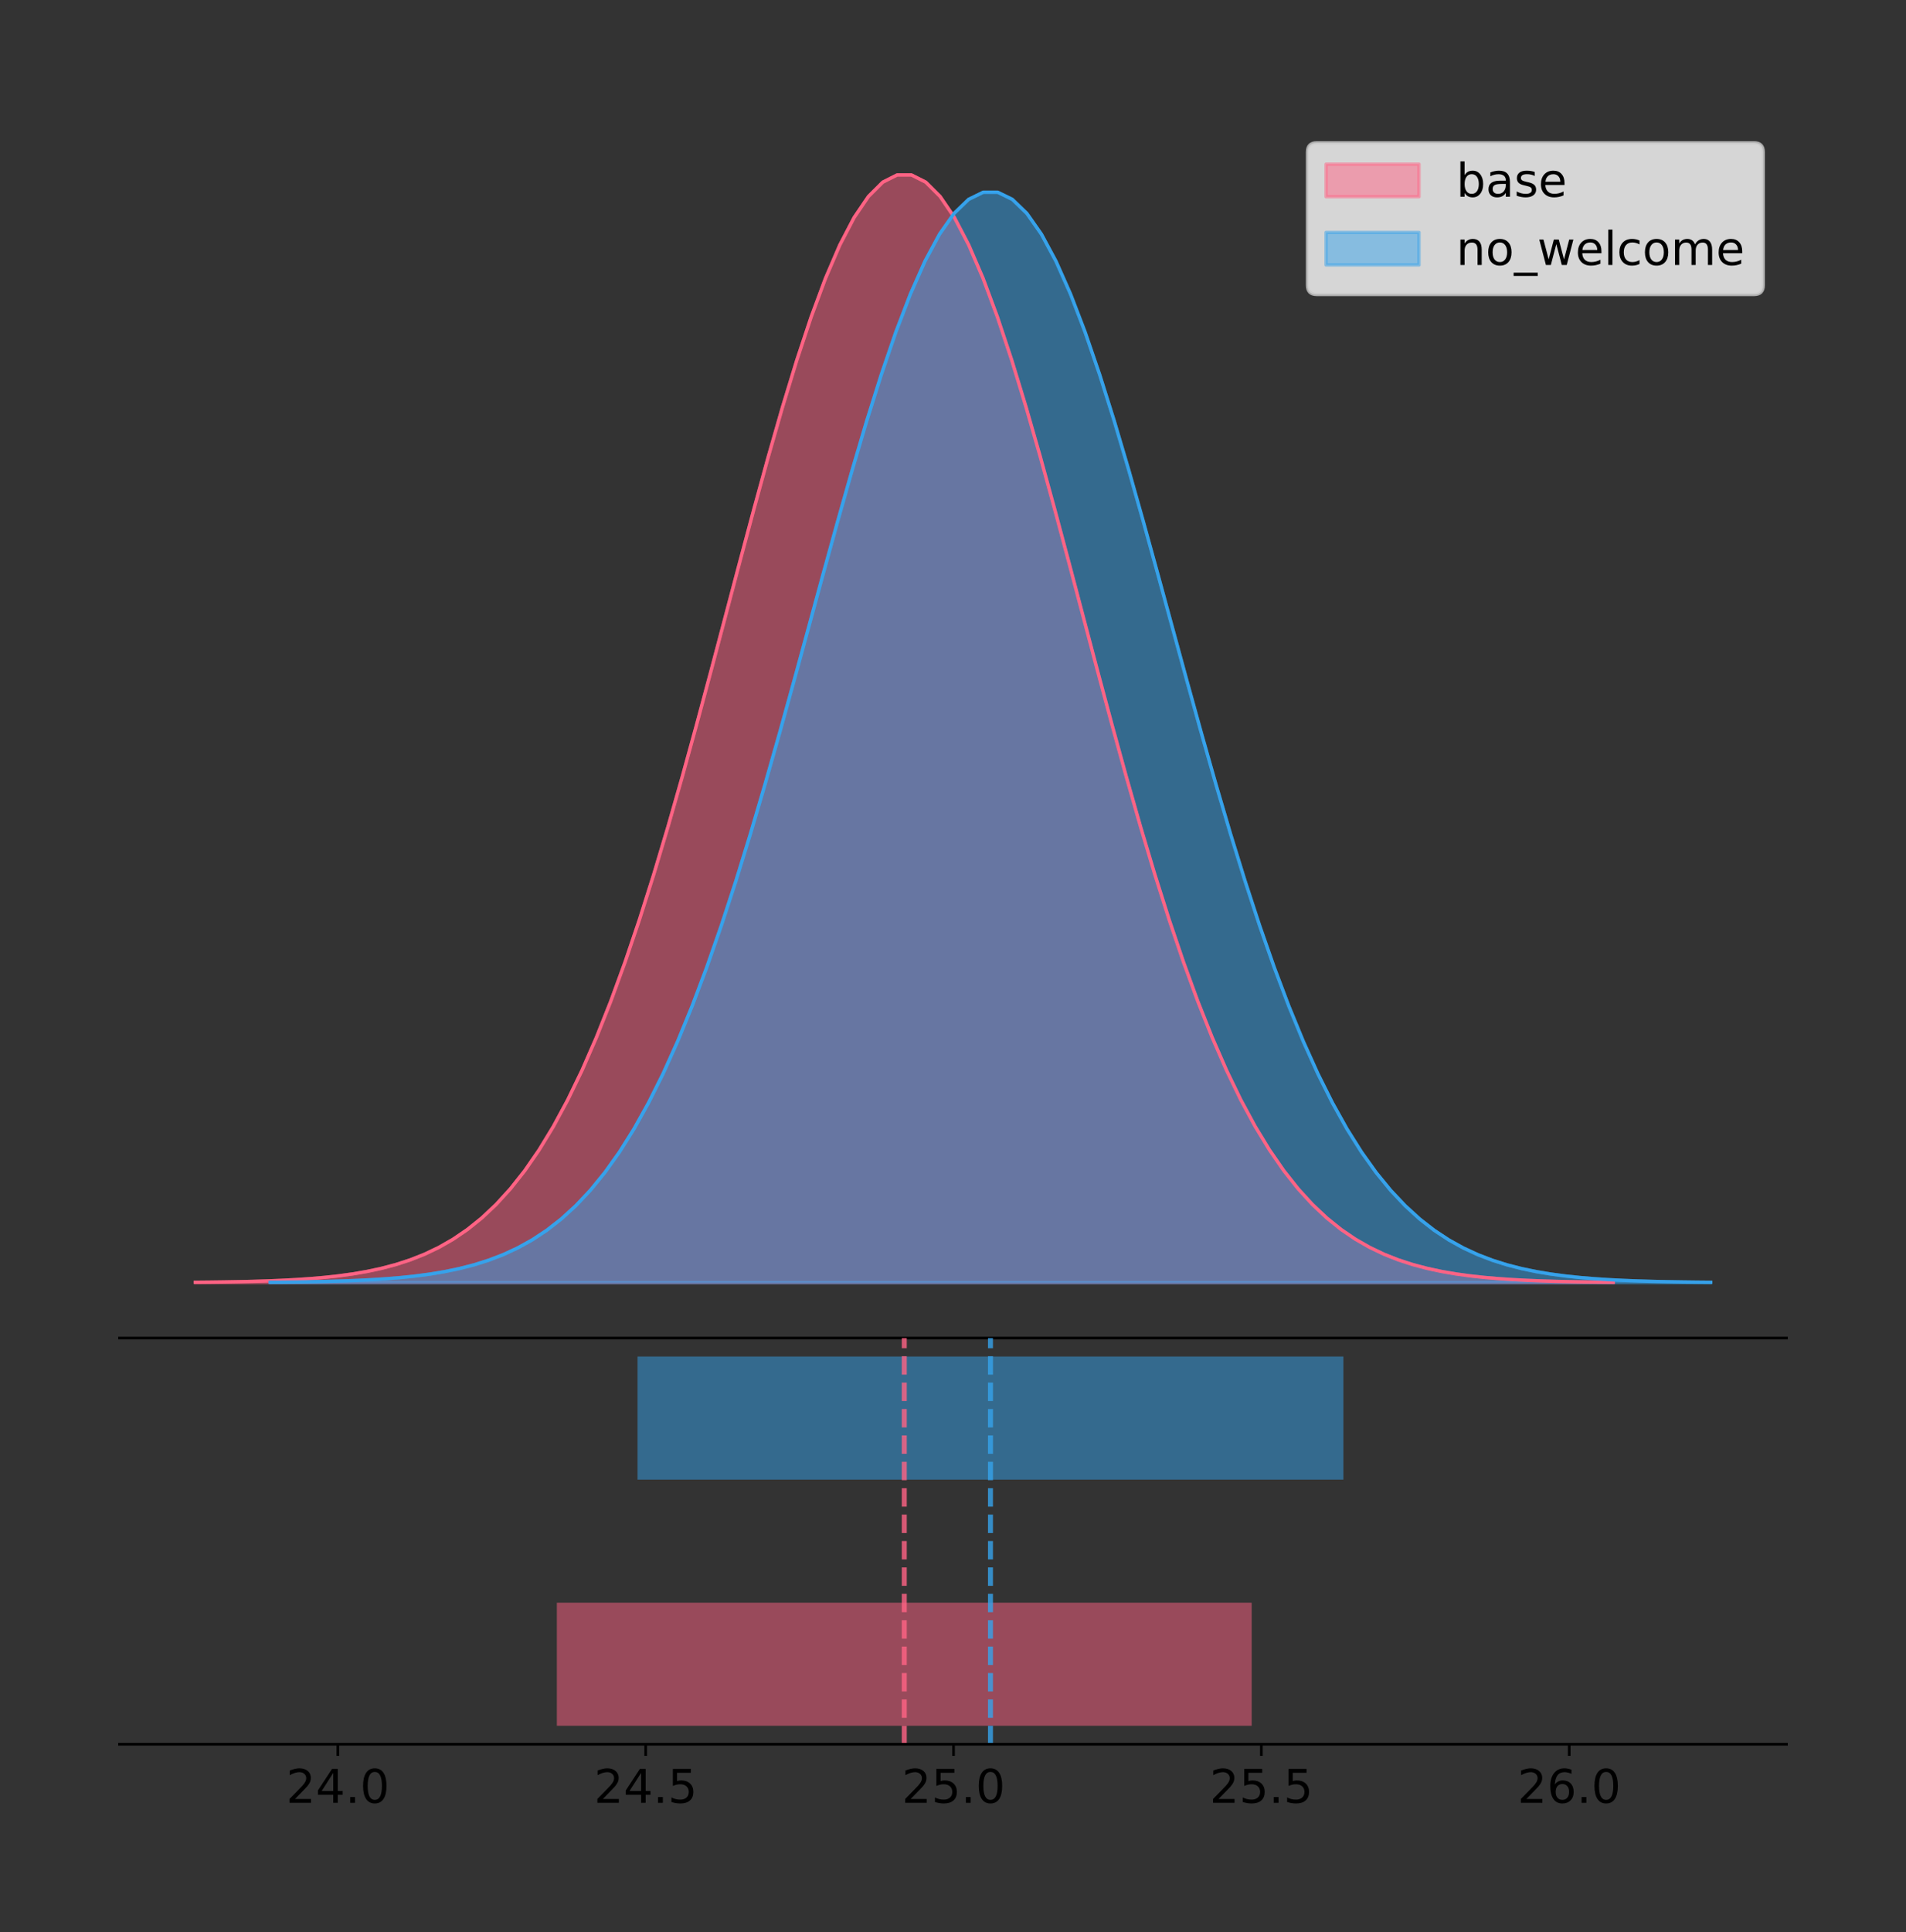 <?xml version="1.0" encoding="utf-8" standalone="no"?>
<!DOCTYPE svg PUBLIC "-//W3C//DTD SVG 1.1//EN"
  "http://www.w3.org/Graphics/SVG/1.1/DTD/svg11.dtd">
<!-- Created with matplotlib (https://matplotlib.org/) -->
<svg height="581.789pt" version="1.1" viewBox="0 0 574.2 581.789" width="574.2pt" xmlns="http://www.w3.org/2000/svg" xmlns:xlink="http://www.w3.org/1999/xlink">
 <rect x="0" y="0" width="574.2" height="581.789" fill="#333333" stroke="none"/>
 <defs>
  <style type="text/css">
*{stroke-linecap:butt;stroke-linejoin:round;}
  </style>
 </defs>
 <g id="figure_1">
  <g id="patch_1">
   <path d="M 0 581.789 
L 574.2 581.789 
L 574.2 0 
L 0 0 
z
" style="fill:none;"/>
  </g>
  <g id="axes_1">
   <g id="patch_2">
    <path d="M 36 402.93 
L 538.2 402.93 
L 538.2 36 
L 36 36 
z
" style="fill:none;"/>
   </g>
   <g id="PolyCollection_1">
    <defs>
     <path d="M 58.827 -195.538 
L 58.827 -195.65 
L 63.142 -195.692 
L 67.457 -195.749 
L 71.772 -195.825 
L 76.087 -195.925 
L 80.402 -196.058 
L 84.717 -196.23 
L 89.032 -196.455 
L 93.347 -196.744 
L 97.662 -197.115 
L 101.977 -197.585 
L 106.292 -198.179 
L 110.607 -198.923 
L 114.923 -199.848 
L 119.238 -200.99 
L 123.553 -202.39 
L 127.868 -204.093 
L 132.183 -206.151 
L 136.498 -208.617 
L 140.813 -211.552 
L 145.128 -215.017 
L 149.443 -219.078 
L 153.758 -223.801 
L 158.073 -229.25 
L 162.388 -235.488 
L 166.703 -242.572 
L 171.018 -250.552 
L 175.333 -259.468 
L 179.648 -269.344 
L 183.963 -280.192 
L 188.278 -292.002 
L 192.593 -304.744 
L 196.908 -318.365 
L 201.223 -332.786 
L 205.538 -347.901 
L 209.853 -363.58 
L 214.168 -379.667 
L 218.483 -395.98 
L 222.798 -412.318 
L 227.113 -428.462 
L 231.428 -444.18 
L 235.743 -459.23 
L 240.058 -473.372 
L 244.373 -486.366 
L 248.688 -497.987 
L 253.003 -508.025 
L 257.318 -516.294 
L 261.633 -522.64 
L 265.948 -526.94 
L 270.263 -529.111 
L 274.578 -529.111 
L 278.893 -526.94 
L 283.208 -522.64 
L 287.523 -516.294 
L 291.838 -508.025 
L 296.153 -497.987 
L 300.468 -486.366 
L 304.783 -473.372 
L 309.098 -459.23 
L 313.413 -444.18 
L 317.728 -428.462 
L 322.043 -412.318 
L 326.358 -395.98 
L 330.673 -379.667 
L 334.988 -363.58 
L 339.303 -347.901 
L 343.618 -332.786 
L 347.934 -318.365 
L 352.249 -304.744 
L 356.564 -292.002 
L 360.879 -280.192 
L 365.194 -269.344 
L 369.509 -259.468 
L 373.824 -250.552 
L 378.139 -242.572 
L 382.454 -235.488 
L 386.769 -229.25 
L 391.084 -223.801 
L 395.399 -219.078 
L 399.714 -215.017 
L 404.029 -211.552 
L 408.344 -208.617 
L 412.659 -206.151 
L 416.974 -204.093 
L 421.289 -202.39 
L 425.604 -200.99 
L 429.919 -199.848 
L 434.234 -198.923 
L 438.549 -198.179 
L 442.864 -197.585 
L 447.179 -197.115 
L 451.494 -196.744 
L 455.809 -196.455 
L 460.124 -196.23 
L 464.439 -196.058 
L 468.754 -195.925 
L 473.069 -195.825 
L 477.384 -195.749 
L 481.699 -195.692 
L 486.014 -195.65 
L 486.014 -195.538 
L 486.014 -195.538 
L 481.699 -195.538 
L 477.384 -195.538 
L 473.069 -195.538 
L 468.754 -195.538 
L 464.439 -195.538 
L 460.124 -195.538 
L 455.809 -195.538 
L 451.494 -195.538 
L 447.179 -195.538 
L 442.864 -195.538 
L 438.549 -195.538 
L 434.234 -195.538 
L 429.919 -195.538 
L 425.604 -195.538 
L 421.289 -195.538 
L 416.974 -195.538 
L 412.659 -195.538 
L 408.344 -195.538 
L 404.029 -195.538 
L 399.714 -195.538 
L 395.399 -195.538 
L 391.084 -195.538 
L 386.769 -195.538 
L 382.454 -195.538 
L 378.139 -195.538 
L 373.824 -195.538 
L 369.509 -195.538 
L 365.194 -195.538 
L 360.879 -195.538 
L 356.564 -195.538 
L 352.249 -195.538 
L 347.934 -195.538 
L 343.618 -195.538 
L 339.303 -195.538 
L 334.988 -195.538 
L 330.673 -195.538 
L 326.358 -195.538 
L 322.043 -195.538 
L 317.728 -195.538 
L 313.413 -195.538 
L 309.098 -195.538 
L 304.783 -195.538 
L 300.468 -195.538 
L 296.153 -195.538 
L 291.838 -195.538 
L 287.523 -195.538 
L 283.208 -195.538 
L 278.893 -195.538 
L 274.578 -195.538 
L 270.263 -195.538 
L 265.948 -195.538 
L 261.633 -195.538 
L 257.318 -195.538 
L 253.003 -195.538 
L 248.688 -195.538 
L 244.373 -195.538 
L 240.058 -195.538 
L 235.743 -195.538 
L 231.428 -195.538 
L 227.113 -195.538 
L 222.798 -195.538 
L 218.483 -195.538 
L 214.168 -195.538 
L 209.853 -195.538 
L 205.538 -195.538 
L 201.223 -195.538 
L 196.908 -195.538 
L 192.593 -195.538 
L 188.278 -195.538 
L 183.963 -195.538 
L 179.648 -195.538 
L 175.333 -195.538 
L 171.018 -195.538 
L 166.703 -195.538 
L 162.388 -195.538 
L 158.073 -195.538 
L 153.758 -195.538 
L 149.443 -195.538 
L 145.128 -195.538 
L 140.813 -195.538 
L 136.498 -195.538 
L 132.183 -195.538 
L 127.868 -195.538 
L 123.553 -195.538 
L 119.238 -195.538 
L 114.923 -195.538 
L 110.607 -195.538 
L 106.292 -195.538 
L 101.977 -195.538 
L 97.662 -195.538 
L 93.347 -195.538 
L 89.032 -195.538 
L 84.717 -195.538 
L 80.402 -195.538 
L 76.087 -195.538 
L 71.772 -195.538 
L 67.457 -195.538 
L 63.142 -195.538 
L 58.827 -195.538 
z
" id="m8d78be4d22" style="stroke:#ff6384;stroke-opacity:0.5;"/>
    </defs>
    <g clip-path="url(#p28ecee8035)">
     <use style="fill:#ff6384;fill-opacity:0.5;stroke:#ff6384;stroke-opacity:0.5;" x="0" xlink:href="#m8d78be4d22" y="581.789"/>
    </g>
   </g>
   <g id="PolyCollection_2">
    <defs>
     <path d="M 81.403 -195.538 
L 81.403 -195.648 
L 85.786 -195.69 
L 90.17 -195.746 
L 94.553 -195.82 
L 98.937 -195.919 
L 103.32 -196.049 
L 107.704 -196.22 
L 112.088 -196.441 
L 116.471 -196.725 
L 120.855 -197.09 
L 125.238 -197.553 
L 129.622 -198.138 
L 134.005 -198.87 
L 138.389 -199.781 
L 142.772 -200.905 
L 147.156 -202.283 
L 151.539 -203.96 
L 155.923 -205.985 
L 160.306 -208.413 
L 164.69 -211.301 
L 169.073 -214.712 
L 173.457 -218.71 
L 177.841 -223.359 
L 182.224 -228.723 
L 186.608 -234.864 
L 190.991 -241.837 
L 195.375 -249.693 
L 199.758 -258.469 
L 204.142 -268.191 
L 208.525 -278.869 
L 212.909 -290.494 
L 217.292 -303.038 
L 221.676 -316.445 
L 226.059 -330.641 
L 230.443 -345.52 
L 234.827 -360.954 
L 239.21 -376.789 
L 243.594 -392.847 
L 247.977 -408.93 
L 252.361 -424.822 
L 256.744 -440.293 
L 261.128 -455.109 
L 265.511 -469.029 
L 269.895 -481.82 
L 274.278 -493.259 
L 278.662 -503.14 
L 283.045 -511.281 
L 287.429 -517.527 
L 291.812 -521.76 
L 296.196 -523.897 
L 300.58 -523.897 
L 304.963 -521.76 
L 309.347 -517.527 
L 313.73 -511.281 
L 318.114 -503.14 
L 322.497 -493.259 
L 326.881 -481.82 
L 331.264 -469.029 
L 335.648 -455.109 
L 340.031 -440.293 
L 344.415 -424.822 
L 348.798 -408.93 
L 353.182 -392.847 
L 357.565 -376.789 
L 361.949 -360.954 
L 366.333 -345.52 
L 370.716 -330.641 
L 375.1 -316.445 
L 379.483 -303.038 
L 383.867 -290.494 
L 388.25 -278.869 
L 392.634 -268.191 
L 397.017 -258.469 
L 401.401 -249.693 
L 405.784 -241.837 
L 410.168 -234.864 
L 414.551 -228.723 
L 418.935 -223.359 
L 423.318 -218.71 
L 427.702 -214.712 
L 432.086 -211.301 
L 436.469 -208.413 
L 440.853 -205.985 
L 445.236 -203.96 
L 449.62 -202.283 
L 454.003 -200.905 
L 458.387 -199.781 
L 462.77 -198.87 
L 467.154 -198.138 
L 471.537 -197.553 
L 475.921 -197.09 
L 480.304 -196.725 
L 484.688 -196.441 
L 489.072 -196.22 
L 493.455 -196.049 
L 497.839 -195.919 
L 502.222 -195.82 
L 506.606 -195.746 
L 510.989 -195.69 
L 515.373 -195.648 
L 515.373 -195.538 
L 515.373 -195.538 
L 510.989 -195.538 
L 506.606 -195.538 
L 502.222 -195.538 
L 497.839 -195.538 
L 493.455 -195.538 
L 489.072 -195.538 
L 484.688 -195.538 
L 480.304 -195.538 
L 475.921 -195.538 
L 471.537 -195.538 
L 467.154 -195.538 
L 462.77 -195.538 
L 458.387 -195.538 
L 454.003 -195.538 
L 449.62 -195.538 
L 445.236 -195.538 
L 440.853 -195.538 
L 436.469 -195.538 
L 432.086 -195.538 
L 427.702 -195.538 
L 423.318 -195.538 
L 418.935 -195.538 
L 414.551 -195.538 
L 410.168 -195.538 
L 405.784 -195.538 
L 401.401 -195.538 
L 397.017 -195.538 
L 392.634 -195.538 
L 388.25 -195.538 
L 383.867 -195.538 
L 379.483 -195.538 
L 375.1 -195.538 
L 370.716 -195.538 
L 366.333 -195.538 
L 361.949 -195.538 
L 357.565 -195.538 
L 353.182 -195.538 
L 348.798 -195.538 
L 344.415 -195.538 
L 340.031 -195.538 
L 335.648 -195.538 
L 331.264 -195.538 
L 326.881 -195.538 
L 322.497 -195.538 
L 318.114 -195.538 
L 313.73 -195.538 
L 309.347 -195.538 
L 304.963 -195.538 
L 300.58 -195.538 
L 296.196 -195.538 
L 291.812 -195.538 
L 287.429 -195.538 
L 283.045 -195.538 
L 278.662 -195.538 
L 274.278 -195.538 
L 269.895 -195.538 
L 265.511 -195.538 
L 261.128 -195.538 
L 256.744 -195.538 
L 252.361 -195.538 
L 247.977 -195.538 
L 243.594 -195.538 
L 239.21 -195.538 
L 234.827 -195.538 
L 230.443 -195.538 
L 226.059 -195.538 
L 221.676 -195.538 
L 217.292 -195.538 
L 212.909 -195.538 
L 208.525 -195.538 
L 204.142 -195.538 
L 199.758 -195.538 
L 195.375 -195.538 
L 190.991 -195.538 
L 186.608 -195.538 
L 182.224 -195.538 
L 177.841 -195.538 
L 173.457 -195.538 
L 169.073 -195.538 
L 164.69 -195.538 
L 160.306 -195.538 
L 155.923 -195.538 
L 151.539 -195.538 
L 147.156 -195.538 
L 142.772 -195.538 
L 138.389 -195.538 
L 134.005 -195.538 
L 129.622 -195.538 
L 125.238 -195.538 
L 120.855 -195.538 
L 116.471 -195.538 
L 112.088 -195.538 
L 107.704 -195.538 
L 103.32 -195.538 
L 98.937 -195.538 
L 94.553 -195.538 
L 90.17 -195.538 
L 85.786 -195.538 
L 81.403 -195.538 
z
" id="m51fffa5cde" style="stroke:#36a2eb;stroke-opacity:0.5;"/>
    </defs>
    <g clip-path="url(#p28ecee8035)">
     <use style="fill:#36a2eb;fill-opacity:0.5;stroke:#36a2eb;stroke-opacity:0.5;" x="0" xlink:href="#m51fffa5cde" y="581.789"/>
    </g>
   </g>
   <g id="line2d_1">
    <path clip-path="url(#p28ecee8035)" d="M 58.827 386.139 
L 63.142 386.097 
L 67.457 386.04 
L 71.772 385.965 
L 76.087 385.864 
L 80.402 385.732 
L 84.717 385.559 
L 89.032 385.334 
L 93.347 385.045 
L 97.662 384.675 
L 101.977 384.204 
L 106.292 383.61 
L 110.607 382.867 
L 114.923 381.941 
L 119.238 380.799 
L 123.553 379.399 
L 127.868 377.696 
L 132.183 375.639 
L 136.498 373.172 
L 140.813 370.238 
L 145.128 366.772 
L 149.443 362.711 
L 153.758 357.989 
L 158.073 352.539 
L 162.388 346.301 
L 166.703 339.217 
L 171.018 331.237 
L 175.333 322.322 
L 179.648 312.445 
L 183.963 301.597 
L 188.278 289.787 
L 192.593 277.045 
L 196.908 263.424 
L 201.223 249.004 
L 205.538 233.888 
L 209.853 218.209 
L 214.168 202.123 
L 218.483 185.809 
L 222.798 169.471 
L 227.113 153.327 
L 231.428 137.61 
L 235.743 122.559 
L 240.058 108.418 
L 244.373 95.423 
L 248.688 83.803 
L 253.003 73.765 
L 257.318 65.495 
L 261.633 59.15 
L 265.948 54.85 
L 270.263 52.679 
L 274.578 52.679 
L 278.893 54.85 
L 283.208 59.15 
L 287.523 65.495 
L 291.838 73.765 
L 296.153 83.803 
L 300.468 95.423 
L 304.783 108.418 
L 309.098 122.559 
L 313.413 137.61 
L 317.728 153.327 
L 322.043 169.471 
L 326.358 185.809 
L 330.673 202.123 
L 334.988 218.209 
L 339.303 233.888 
L 343.618 249.004 
L 347.934 263.424 
L 352.249 277.045 
L 356.564 289.787 
L 360.879 301.597 
L 365.194 312.445 
L 369.509 322.322 
L 373.824 331.237 
L 378.139 339.217 
L 382.454 346.301 
L 386.769 352.539 
L 391.084 357.989 
L 395.399 362.711 
L 399.714 366.772 
L 404.029 370.238 
L 408.344 373.172 
L 412.659 375.639 
L 416.974 377.696 
L 421.289 379.399 
L 425.604 380.799 
L 429.919 381.941 
L 434.234 382.867 
L 438.549 383.61 
L 442.864 384.204 
L 447.179 384.675 
L 451.494 385.045 
L 455.809 385.334 
L 460.124 385.559 
L 464.439 385.732 
L 468.754 385.864 
L 473.069 385.965 
L 477.384 386.04 
L 481.699 386.097 
L 486.014 386.139 
" style="fill:none;stroke:#ff6384;stroke-linecap:square;"/>
   </g>
   <g id="line2d_2">
    <path clip-path="url(#p28ecee8035)" d="M 81.403 386.141 
L 85.786 386.1 
L 90.17 386.044 
L 94.553 385.969 
L 98.937 385.87 
L 103.32 385.74 
L 107.704 385.57 
L 112.088 385.349 
L 116.471 385.064 
L 120.855 384.699 
L 125.238 384.236 
L 129.622 383.652 
L 134.005 382.919 
L 138.389 382.009 
L 142.772 380.885 
L 147.156 379.506 
L 151.539 377.83 
L 155.923 375.805 
L 160.306 373.377 
L 164.69 370.488 
L 169.073 367.077 
L 173.457 363.079 
L 177.841 358.43 
L 182.224 353.066 
L 186.608 346.926 
L 190.991 339.952 
L 195.375 332.097 
L 199.758 323.321 
L 204.142 313.599 
L 208.525 302.921 
L 212.909 291.295 
L 217.292 278.752 
L 221.676 265.344 
L 226.059 251.149 
L 230.443 236.27 
L 234.827 220.835 
L 239.21 205.001 
L 243.594 188.942 
L 247.977 172.859 
L 252.361 156.968 
L 256.744 141.496 
L 261.128 126.681 
L 265.511 112.76 
L 269.895 99.969 
L 274.278 88.53 
L 278.662 78.649 
L 283.045 70.509 
L 287.429 64.262 
L 291.812 60.03 
L 296.196 57.893 
L 300.58 57.893 
L 304.963 60.03 
L 309.347 64.262 
L 313.73 70.509 
L 318.114 78.649 
L 322.497 88.53 
L 326.881 99.969 
L 331.264 112.76 
L 335.648 126.681 
L 340.031 141.496 
L 344.415 156.968 
L 348.798 172.859 
L 353.182 188.942 
L 357.565 205.001 
L 361.949 220.835 
L 366.333 236.27 
L 370.716 251.149 
L 375.1 265.344 
L 379.483 278.752 
L 383.867 291.295 
L 388.25 302.921 
L 392.634 313.599 
L 397.017 323.321 
L 401.401 332.097 
L 405.784 339.952 
L 410.168 346.926 
L 414.551 353.066 
L 418.935 358.43 
L 423.318 363.079 
L 427.702 367.077 
L 432.086 370.488 
L 436.469 373.377 
L 440.853 375.805 
L 445.236 377.83 
L 449.62 379.506 
L 454.003 380.885 
L 458.387 382.009 
L 462.77 382.919 
L 467.154 383.652 
L 471.537 384.236 
L 475.921 384.699 
L 480.304 385.064 
L 484.688 385.349 
L 489.072 385.57 
L 493.455 385.74 
L 497.839 385.87 
L 502.222 385.969 
L 506.606 386.044 
L 510.989 386.1 
L 515.373 386.141 
" style="fill:none;stroke:#36a2eb;stroke-linecap:square;"/>
   </g>
   <g id="patch_3">
    <path d="M 36 402.93 
L 538.2 402.93 
" style="fill:none;stroke:#000000;stroke-linecap:square;stroke-linejoin:miter;stroke-width:0.8;"/>
   </g>
   <g id="legend_1">
    <g id="patch_4">
     <path d="M 396.693 88.688 
L 528.4 88.688 
Q 531.2 88.688 531.2 85.888 
L 531.2 45.8 
Q 531.2 43 528.4 43 
L 396.693 43 
Q 393.893 43 393.893 45.8 
L 393.893 85.888 
Q 393.893 88.688 396.693 88.688 
z
" style="fill:#ffffff;opacity:0.8;stroke:#cccccc;stroke-linejoin:miter;"/>
    </g>
    <g id="patch_5">
     <path d="M 399.493 59.238 
L 427.493 59.238 
L 427.493 49.438 
L 399.493 49.438 
z
" style="fill:#ff6384;opacity:0.5;stroke:#ff6384;stroke-linejoin:miter;"/>
    </g>
    <g id="text_1">
     <!-- base -->
     <defs>
      <path d="M 48.688 27.297 
Q 48.688 37.203 44.609 42.844 
Q 40.531 48.484 33.406 48.484 
Q 26.266 48.484 22.188 42.844 
Q 18.109 37.203 18.109 27.297 
Q 18.109 17.391 22.188 11.75 
Q 26.266 6.109 33.406 6.109 
Q 40.531 6.109 44.609 11.75 
Q 48.688 17.391 48.688 27.297 
z
M 18.109 46.391 
Q 20.953 51.266 25.266 53.625 
Q 29.594 56 35.594 56 
Q 45.562 56 51.781 48.094 
Q 58.016 40.188 58.016 27.297 
Q 58.016 14.406 51.781 6.484 
Q 45.562 -1.422 35.594 -1.422 
Q 29.594 -1.422 25.266 0.953 
Q 20.953 3.328 18.109 8.203 
L 18.109 0 
L 9.078 0 
L 9.078 75.984 
L 18.109 75.984 
z
" id="DejaVuSans-98"/>
      <path d="M 34.281 27.484 
Q 23.391 27.484 19.188 25 
Q 14.984 22.516 14.984 16.5 
Q 14.984 11.719 18.141 8.906 
Q 21.297 6.109 26.703 6.109 
Q 34.188 6.109 38.703 11.406 
Q 43.219 16.703 43.219 25.484 
L 43.219 27.484 
z
M 52.203 31.203 
L 52.203 0 
L 43.219 0 
L 43.219 8.297 
Q 40.141 3.328 35.547 0.953 
Q 30.953 -1.422 24.312 -1.422 
Q 15.922 -1.422 10.953 3.297 
Q 6 8.016 6 15.922 
Q 6 25.141 12.172 29.828 
Q 18.359 34.516 30.609 34.516 
L 43.219 34.516 
L 43.219 35.406 
Q 43.219 41.609 39.141 45 
Q 35.062 48.391 27.688 48.391 
Q 23 48.391 18.547 47.266 
Q 14.109 46.141 10.016 43.891 
L 10.016 52.203 
Q 14.938 54.109 19.578 55.047 
Q 24.219 56 28.609 56 
Q 40.484 56 46.344 49.844 
Q 52.203 43.703 52.203 31.203 
z
" id="DejaVuSans-97"/>
      <path d="M 44.281 53.078 
L 44.281 44.578 
Q 40.484 46.531 36.375 47.5 
Q 32.281 48.484 27.875 48.484 
Q 21.188 48.484 17.844 46.438 
Q 14.5 44.391 14.5 40.281 
Q 14.5 37.156 16.891 35.375 
Q 19.281 33.594 26.516 31.984 
L 29.594 31.297 
Q 39.156 29.25 43.188 25.516 
Q 47.219 21.781 47.219 15.094 
Q 47.219 7.469 41.188 3.016 
Q 35.156 -1.422 24.609 -1.422 
Q 20.219 -1.422 15.453 -0.562 
Q 10.688 0.297 5.422 2 
L 5.422 11.281 
Q 10.406 8.688 15.234 7.391 
Q 20.062 6.109 24.812 6.109 
Q 31.156 6.109 34.562 8.281 
Q 37.984 10.453 37.984 14.406 
Q 37.984 18.062 35.516 20.016 
Q 33.062 21.969 24.703 23.781 
L 21.578 24.516 
Q 13.234 26.266 9.516 29.906 
Q 5.812 33.547 5.812 39.891 
Q 5.812 47.609 11.281 51.797 
Q 16.75 56 26.812 56 
Q 31.781 56 36.172 55.266 
Q 40.578 54.547 44.281 53.078 
z
" id="DejaVuSans-115"/>
      <path d="M 56.203 29.594 
L 56.203 25.203 
L 14.891 25.203 
Q 15.484 15.922 20.484 11.062 
Q 25.484 6.203 34.422 6.203 
Q 39.594 6.203 44.453 7.469 
Q 49.312 8.734 54.109 11.281 
L 54.109 2.781 
Q 49.266 0.734 44.188 -0.344 
Q 39.109 -1.422 33.891 -1.422 
Q 20.797 -1.422 13.156 6.188 
Q 5.516 13.812 5.516 26.812 
Q 5.516 40.234 12.766 48.109 
Q 20.016 56 32.328 56 
Q 43.359 56 49.781 48.891 
Q 56.203 41.797 56.203 29.594 
z
M 47.219 32.234 
Q 47.125 39.594 43.094 43.984 
Q 39.062 48.391 32.422 48.391 
Q 24.906 48.391 20.391 44.141 
Q 15.875 39.891 15.188 32.172 
z
" id="DejaVuSans-101"/>
     </defs>
     <g transform="translate(438.693 59.238)scale(0.14 -0.14)">
      <use xlink:href="#DejaVuSans-98"/>
      <use x="63.477" xlink:href="#DejaVuSans-97"/>
      <use x="124.756" xlink:href="#DejaVuSans-115"/>
      <use x="176.855" xlink:href="#DejaVuSans-101"/>
     </g>
    </g>
    <g id="patch_6">
     <path d="M 399.493 79.787 
L 427.493 79.787 
L 427.493 69.987 
L 399.493 69.987 
z
" style="fill:#36a2eb;opacity:0.5;stroke:#36a2eb;stroke-linejoin:miter;"/>
    </g>
    <g id="text_2">
     <!-- no_welcome -->
     <defs>
      <path d="M 54.891 33.016 
L 54.891 0 
L 45.906 0 
L 45.906 32.719 
Q 45.906 40.484 42.875 44.328 
Q 39.844 48.188 33.797 48.188 
Q 26.516 48.188 22.312 43.547 
Q 18.109 38.922 18.109 30.906 
L 18.109 0 
L 9.078 0 
L 9.078 54.688 
L 18.109 54.688 
L 18.109 46.188 
Q 21.344 51.125 25.703 53.562 
Q 30.078 56 35.797 56 
Q 45.219 56 50.047 50.172 
Q 54.891 44.344 54.891 33.016 
z
" id="DejaVuSans-110"/>
      <path d="M 30.609 48.391 
Q 23.391 48.391 19.188 42.75 
Q 14.984 37.109 14.984 27.297 
Q 14.984 17.484 19.156 11.844 
Q 23.344 6.203 30.609 6.203 
Q 37.797 6.203 41.984 11.859 
Q 46.188 17.531 46.188 27.297 
Q 46.188 37.016 41.984 42.703 
Q 37.797 48.391 30.609 48.391 
z
M 30.609 56 
Q 42.328 56 49.016 48.375 
Q 55.719 40.766 55.719 27.297 
Q 55.719 13.875 49.016 6.219 
Q 42.328 -1.422 30.609 -1.422 
Q 18.844 -1.422 12.172 6.219 
Q 5.516 13.875 5.516 27.297 
Q 5.516 40.766 12.172 48.375 
Q 18.844 56 30.609 56 
z
" id="DejaVuSans-111"/>
      <path d="M 50.984 -16.609 
L 50.984 -23.578 
L -0.984 -23.578 
L -0.984 -16.609 
z
" id="DejaVuSans-95"/>
      <path d="M 4.203 54.688 
L 13.188 54.688 
L 24.422 12.016 
L 35.594 54.688 
L 46.188 54.688 
L 57.422 12.016 
L 68.609 54.688 
L 77.594 54.688 
L 63.281 0 
L 52.688 0 
L 40.922 44.828 
L 29.109 0 
L 18.5 0 
z
" id="DejaVuSans-119"/>
      <path d="M 9.422 75.984 
L 18.406 75.984 
L 18.406 0 
L 9.422 0 
z
" id="DejaVuSans-108"/>
      <path d="M 48.781 52.594 
L 48.781 44.188 
Q 44.969 46.297 41.141 47.344 
Q 37.312 48.391 33.406 48.391 
Q 24.656 48.391 19.812 42.844 
Q 14.984 37.312 14.984 27.297 
Q 14.984 17.281 19.812 11.734 
Q 24.656 6.203 33.406 6.203 
Q 37.312 6.203 41.141 7.25 
Q 44.969 8.297 48.781 10.406 
L 48.781 2.094 
Q 45.016 0.344 40.984 -0.531 
Q 36.969 -1.422 32.422 -1.422 
Q 20.062 -1.422 12.781 6.344 
Q 5.516 14.109 5.516 27.297 
Q 5.516 40.672 12.859 48.328 
Q 20.219 56 33.016 56 
Q 37.156 56 41.109 55.141 
Q 45.062 54.297 48.781 52.594 
z
" id="DejaVuSans-99"/>
      <path d="M 52 44.188 
Q 55.375 50.25 60.062 53.125 
Q 64.75 56 71.094 56 
Q 79.641 56 84.281 50.016 
Q 88.922 44.047 88.922 33.016 
L 88.922 0 
L 79.891 0 
L 79.891 32.719 
Q 79.891 40.578 77.094 44.375 
Q 74.312 48.188 68.609 48.188 
Q 61.625 48.188 57.562 43.547 
Q 53.516 38.922 53.516 30.906 
L 53.516 0 
L 44.484 0 
L 44.484 32.719 
Q 44.484 40.625 41.703 44.406 
Q 38.922 48.188 33.109 48.188 
Q 26.219 48.188 22.156 43.531 
Q 18.109 38.875 18.109 30.906 
L 18.109 0 
L 9.078 0 
L 9.078 54.688 
L 18.109 54.688 
L 18.109 46.188 
Q 21.188 51.219 25.484 53.609 
Q 29.781 56 35.688 56 
Q 41.656 56 45.828 52.969 
Q 50 49.953 52 44.188 
z
" id="DejaVuSans-109"/>
     </defs>
     <g transform="translate(438.693 79.787)scale(0.14 -0.14)">
      <use xlink:href="#DejaVuSans-110"/>
      <use x="63.379" xlink:href="#DejaVuSans-111"/>
      <use x="124.561" xlink:href="#DejaVuSans-95"/>
      <use x="174.561" xlink:href="#DejaVuSans-119"/>
      <use x="256.348" xlink:href="#DejaVuSans-101"/>
      <use x="317.871" xlink:href="#DejaVuSans-108"/>
      <use x="345.654" xlink:href="#DejaVuSans-99"/>
      <use x="400.635" xlink:href="#DejaVuSans-111"/>
      <use x="461.816" xlink:href="#DejaVuSans-109"/>
      <use x="559.229" xlink:href="#DejaVuSans-101"/>
     </g>
    </g>
   </g>
  </g>
  <g id="axes_2">
   <g id="patch_7">
    <path d="M 36 525.24 
L 538.2 525.24 
L 538.2 402.93 
L 36 402.93 
z
" style="fill:none;"/>
   </g>
   <g id="patch_8">
    <path clip-path="url(#p3d640bcfa4)" d="M 167.76 519.68 
L 377.081 519.68 
L 377.081 482.617 
L 167.76 482.617 
z
" style="fill:#ff6384;opacity:0.5;"/>
   </g>
   <g id="patch_9">
    <path clip-path="url(#p3d640bcfa4)" d="M 192.065 445.553 
L 404.71 445.553 
L 404.71 408.49 
L 192.065 408.49 
z
" style="fill:#36a2eb;opacity:0.5;"/>
   </g>
   <g id="matplotlib.axis_1">
    <g id="xtick_1">
     <g id="line2d_3">
      <defs>
       <path d="M 0 0 
L 0 3.5 
" id="ma9322afc42" style="stroke:#000000;stroke-width:0.8;"/>
      </defs>
      <g>
       <use style="stroke:#000000;stroke-width:0.8;" x="101.78" xlink:href="#ma9322afc42" y="525.24"/>
      </g>
     </g>
     <g id="text_3">
      <!-- 24.0 -->
      <defs>
       <path d="M 19.188 8.297 
L 53.609 8.297 
L 53.609 0 
L 7.328 0 
L 7.328 8.297 
Q 12.938 14.109 22.625 23.891 
Q 32.328 33.688 34.812 36.531 
Q 39.547 41.844 41.422 45.531 
Q 43.312 49.219 43.312 52.781 
Q 43.312 58.594 39.234 62.25 
Q 35.156 65.922 28.609 65.922 
Q 23.969 65.922 18.812 64.312 
Q 13.672 62.703 7.812 59.422 
L 7.812 69.391 
Q 13.766 71.781 18.938 73 
Q 24.125 74.219 28.422 74.219 
Q 39.75 74.219 46.484 68.547 
Q 53.219 62.891 53.219 53.422 
Q 53.219 48.922 51.531 44.891 
Q 49.859 40.875 45.406 35.406 
Q 44.188 33.984 37.641 27.219 
Q 31.109 20.453 19.188 8.297 
z
" id="DejaVuSans-50"/>
       <path d="M 37.797 64.312 
L 12.891 25.391 
L 37.797 25.391 
z
M 35.203 72.906 
L 47.609 72.906 
L 47.609 25.391 
L 58.016 25.391 
L 58.016 17.188 
L 47.609 17.188 
L 47.609 0 
L 37.797 0 
L 37.797 17.188 
L 4.891 17.188 
L 4.891 26.703 
z
" id="DejaVuSans-52"/>
       <path d="M 10.688 12.406 
L 21 12.406 
L 21 0 
L 10.688 0 
z
" id="DejaVuSans-46"/>
       <path d="M 31.781 66.406 
Q 24.172 66.406 20.328 58.906 
Q 16.5 51.422 16.5 36.375 
Q 16.5 21.391 20.328 13.891 
Q 24.172 6.391 31.781 6.391 
Q 39.453 6.391 43.281 13.891 
Q 47.125 21.391 47.125 36.375 
Q 47.125 51.422 43.281 58.906 
Q 39.453 66.406 31.781 66.406 
z
M 31.781 74.219 
Q 44.047 74.219 50.516 64.516 
Q 56.984 54.828 56.984 36.375 
Q 56.984 17.969 50.516 8.266 
Q 44.047 -1.422 31.781 -1.422 
Q 19.531 -1.422 13.062 8.266 
Q 6.594 17.969 6.594 36.375 
Q 6.594 54.828 13.062 64.516 
Q 19.531 74.219 31.781 74.219 
z
" id="DejaVuSans-48"/>
      </defs>
      <g transform="translate(86.194 542.878)scale(0.14 -0.14)">
       <use xlink:href="#DejaVuSans-50"/>
       <use x="63.623" xlink:href="#DejaVuSans-52"/>
       <use x="127.246" xlink:href="#DejaVuSans-46"/>
       <use x="159.033" xlink:href="#DejaVuSans-48"/>
      </g>
     </g>
    </g>
    <g id="xtick_2">
     <g id="line2d_4">
      <g>
       <use style="stroke:#000000;stroke-width:0.8;" x="194.519" xlink:href="#ma9322afc42" y="525.24"/>
      </g>
     </g>
     <g id="text_4">
      <!-- 24.5 -->
      <defs>
       <path d="M 10.797 72.906 
L 49.516 72.906 
L 49.516 64.594 
L 19.828 64.594 
L 19.828 46.734 
Q 21.969 47.469 24.109 47.828 
Q 26.266 48.188 28.422 48.188 
Q 40.625 48.188 47.75 41.5 
Q 54.891 34.812 54.891 23.391 
Q 54.891 11.625 47.562 5.094 
Q 40.234 -1.422 26.906 -1.422 
Q 22.312 -1.422 17.547 -0.641 
Q 12.797 0.141 7.719 1.703 
L 7.719 11.625 
Q 12.109 9.234 16.797 8.062 
Q 21.484 6.891 26.703 6.891 
Q 35.156 6.891 40.078 11.328 
Q 45.016 15.766 45.016 23.391 
Q 45.016 31 40.078 35.438 
Q 35.156 39.891 26.703 39.891 
Q 22.75 39.891 18.812 39.016 
Q 14.891 38.141 10.797 36.281 
z
" id="DejaVuSans-53"/>
      </defs>
      <g transform="translate(178.934 542.878)scale(0.14 -0.14)">
       <use xlink:href="#DejaVuSans-50"/>
       <use x="63.623" xlink:href="#DejaVuSans-52"/>
       <use x="127.246" xlink:href="#DejaVuSans-46"/>
       <use x="159.033" xlink:href="#DejaVuSans-53"/>
      </g>
     </g>
    </g>
    <g id="xtick_3">
     <g id="line2d_5">
      <g>
       <use style="stroke:#000000;stroke-width:0.8;" x="287.259" xlink:href="#ma9322afc42" y="525.24"/>
      </g>
     </g>
     <g id="text_5">
      <!-- 25.0 -->
      <g transform="translate(271.673 542.878)scale(0.14 -0.14)">
       <use xlink:href="#DejaVuSans-50"/>
       <use x="63.623" xlink:href="#DejaVuSans-53"/>
       <use x="127.246" xlink:href="#DejaVuSans-46"/>
       <use x="159.033" xlink:href="#DejaVuSans-48"/>
      </g>
     </g>
    </g>
    <g id="xtick_4">
     <g id="line2d_6">
      <g>
       <use style="stroke:#000000;stroke-width:0.8;" x="379.999" xlink:href="#ma9322afc42" y="525.24"/>
      </g>
     </g>
     <g id="text_6">
      <!-- 25.5 -->
      <g transform="translate(364.413 542.878)scale(0.14 -0.14)">
       <use xlink:href="#DejaVuSans-50"/>
       <use x="63.623" xlink:href="#DejaVuSans-53"/>
       <use x="127.246" xlink:href="#DejaVuSans-46"/>
       <use x="159.033" xlink:href="#DejaVuSans-53"/>
      </g>
     </g>
    </g>
    <g id="xtick_5">
     <g id="line2d_7">
      <g>
       <use style="stroke:#000000;stroke-width:0.8;" x="472.738" xlink:href="#ma9322afc42" y="525.24"/>
      </g>
     </g>
     <g id="text_7">
      <!-- 26.0 -->
      <defs>
       <path d="M 33.016 40.375 
Q 26.375 40.375 22.484 35.828 
Q 18.609 31.297 18.609 23.391 
Q 18.609 15.531 22.484 10.953 
Q 26.375 6.391 33.016 6.391 
Q 39.656 6.391 43.531 10.953 
Q 47.406 15.531 47.406 23.391 
Q 47.406 31.297 43.531 35.828 
Q 39.656 40.375 33.016 40.375 
z
M 52.594 71.297 
L 52.594 62.312 
Q 48.875 64.062 45.094 64.984 
Q 41.312 65.922 37.594 65.922 
Q 27.828 65.922 22.672 59.328 
Q 17.531 52.734 16.797 39.406 
Q 19.672 43.656 24.016 45.922 
Q 28.375 48.188 33.594 48.188 
Q 44.578 48.188 50.953 41.516 
Q 57.328 34.859 57.328 23.391 
Q 57.328 12.156 50.688 5.359 
Q 44.047 -1.422 33.016 -1.422 
Q 20.359 -1.422 13.672 8.266 
Q 6.984 17.969 6.984 36.375 
Q 6.984 53.656 15.188 63.938 
Q 23.391 74.219 37.203 74.219 
Q 40.922 74.219 44.703 73.484 
Q 48.484 72.75 52.594 71.297 
z
" id="DejaVuSans-54"/>
      </defs>
      <g transform="translate(457.152 542.878)scale(0.14 -0.14)">
       <use xlink:href="#DejaVuSans-50"/>
       <use x="63.623" xlink:href="#DejaVuSans-54"/>
       <use x="127.246" xlink:href="#DejaVuSans-46"/>
       <use x="159.033" xlink:href="#DejaVuSans-48"/>
      </g>
     </g>
    </g>
   </g>
   <g id="line2d_8">
    <path clip-path="url(#p3d640bcfa4)" d="M 272.421 525.24 
L 272.421 402.93 
" style="fill:none;stroke:#ff6384;stroke-dasharray:5.55,2.4;stroke-dashoffset:0;stroke-opacity:0.8;stroke-width:1.5;"/>
   </g>
   <g id="line2d_9">
    <path clip-path="url(#p3d640bcfa4)" d="M 298.388 525.24 
L 298.388 402.93 
" style="fill:none;stroke:#36a2eb;stroke-dasharray:5.55,2.4;stroke-dashoffset:0;stroke-opacity:0.8;stroke-width:1.5;"/>
   </g>
   <g id="patch_10">
    <path d="M 36 525.24 
L 538.2 525.24 
" style="fill:none;stroke:#000000;stroke-linecap:square;stroke-linejoin:miter;stroke-width:0.8;"/>
   </g>
  </g>
 </g>
 <defs>
  <clipPath id="p28ecee8035">
   <rect height="366.93" width="502.2" x="36" y="36"/>
  </clipPath>
  <clipPath id="p3d640bcfa4">
   <rect height="122.31" width="502.2" x="36" y="402.93"/>
  </clipPath>
 </defs>
</svg>
